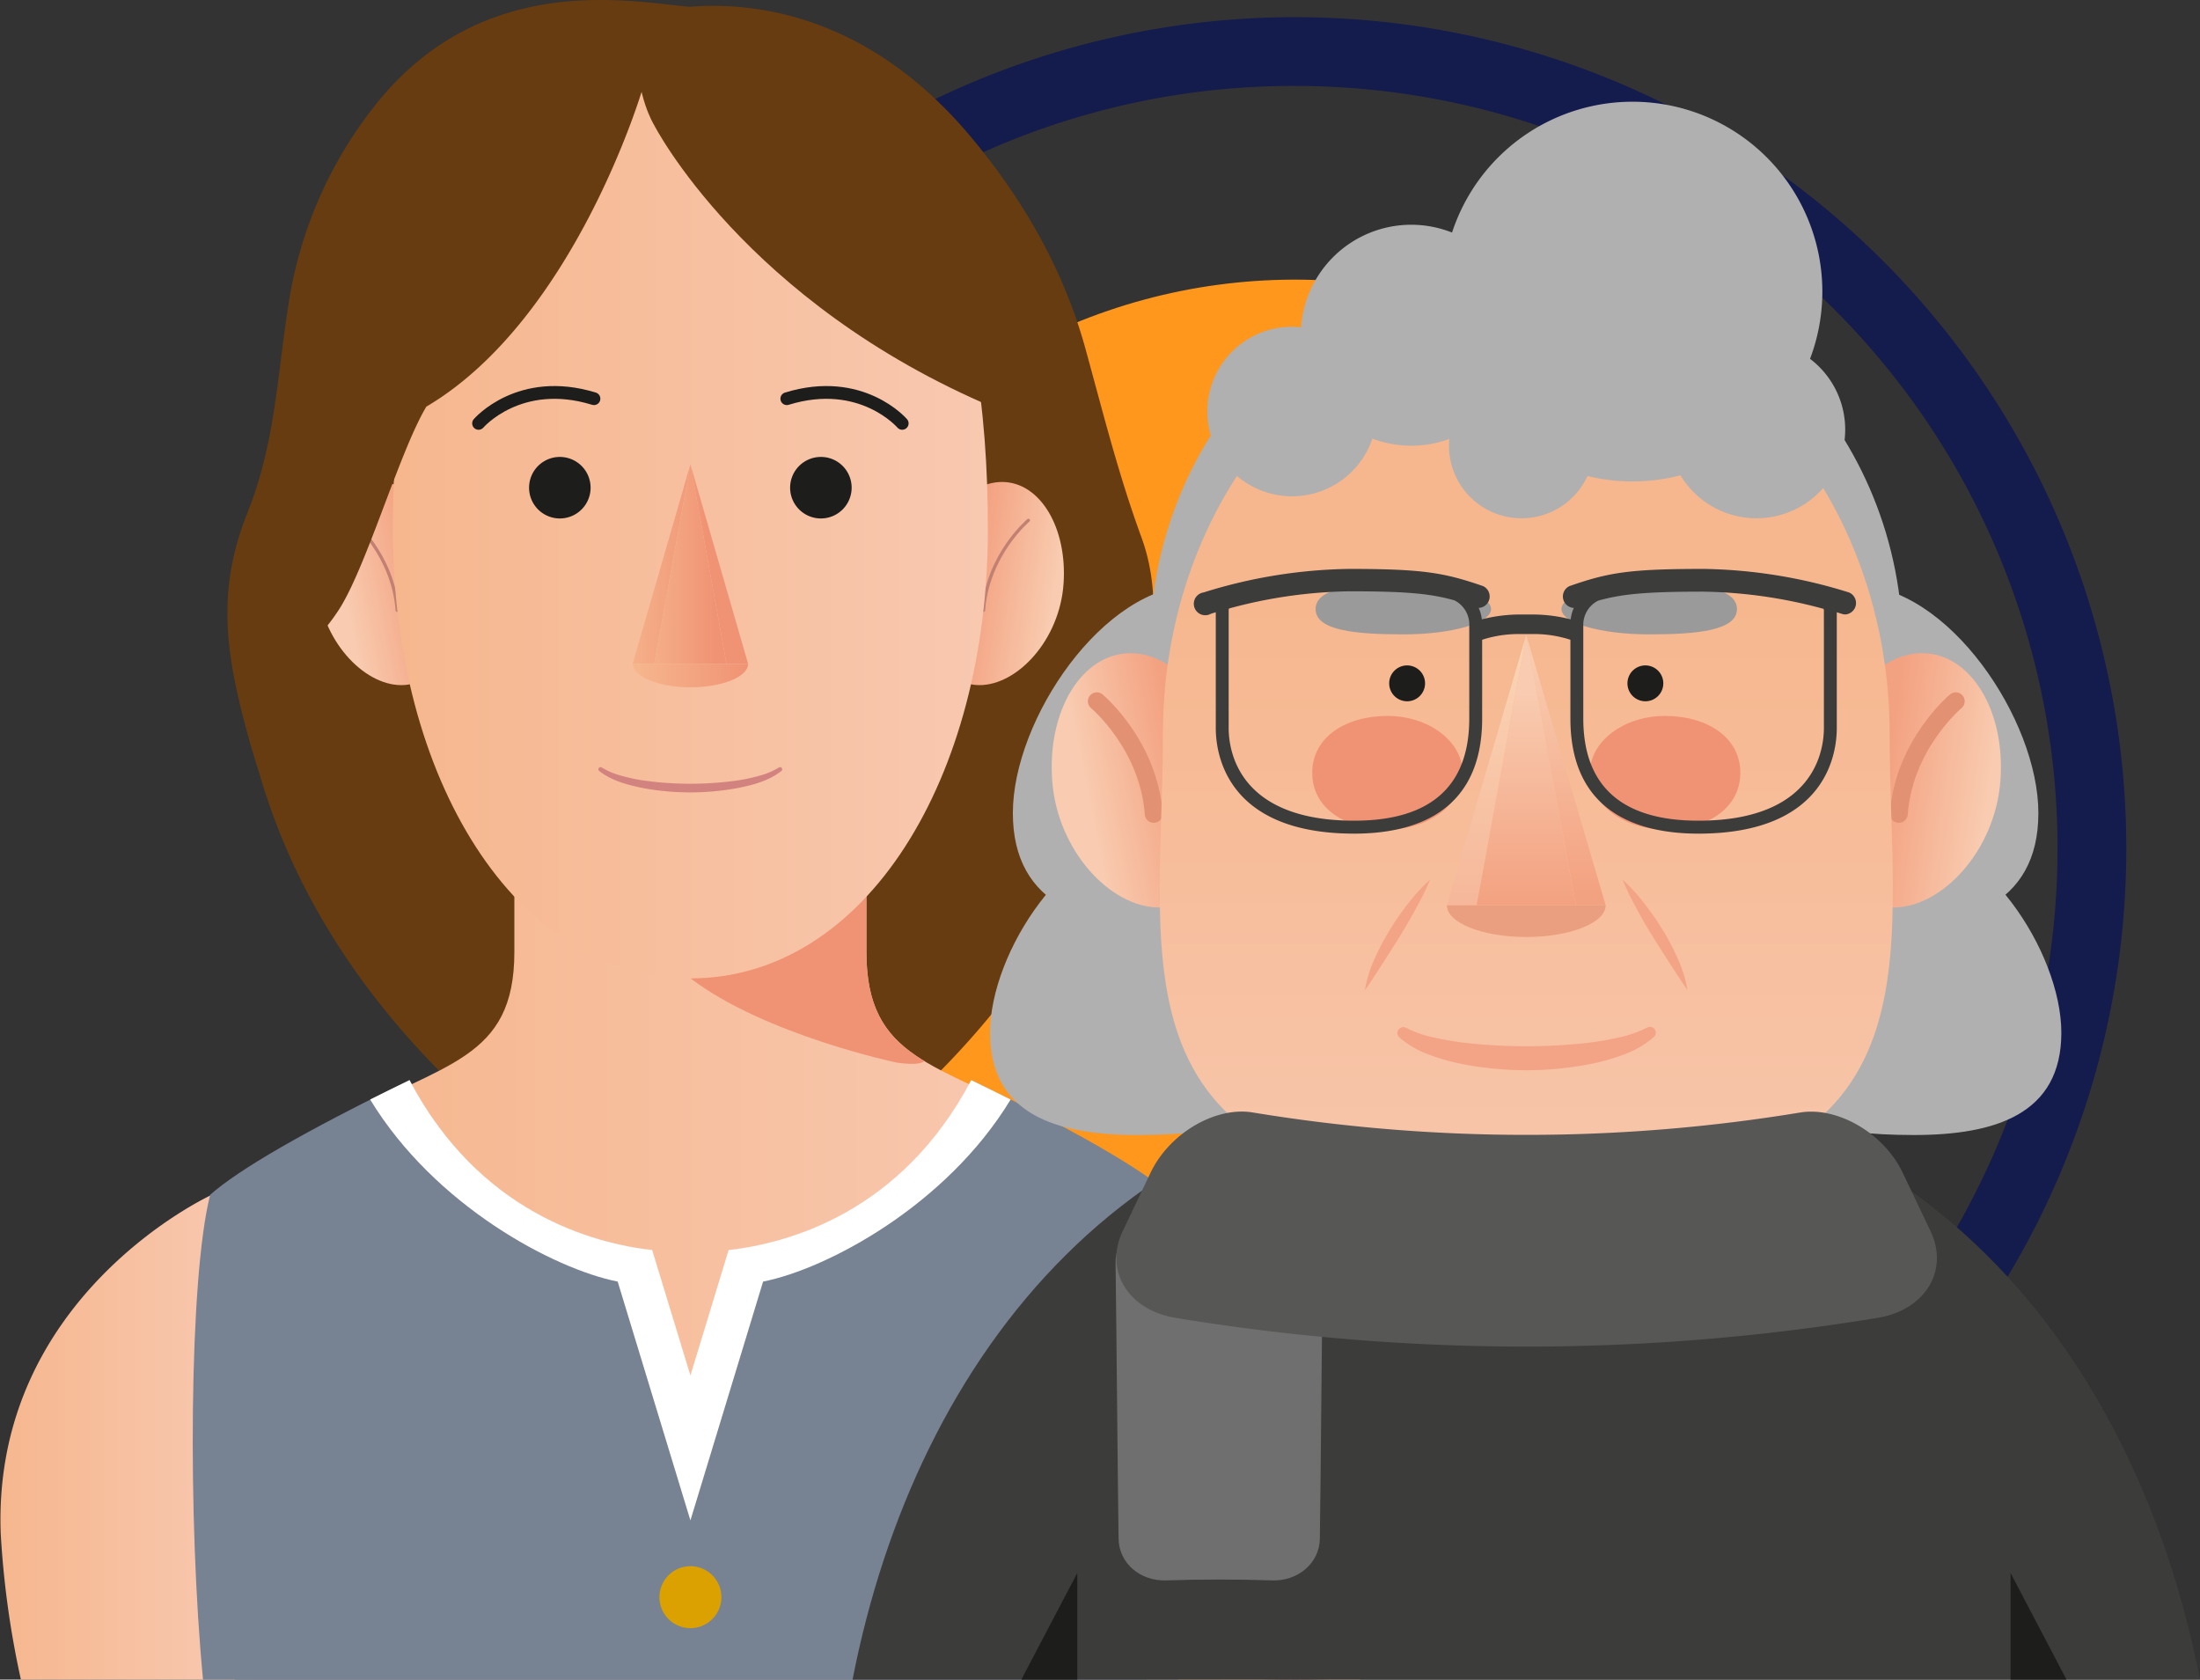 <svg xmlns="http://www.w3.org/2000/svg" xmlns:xlink="http://www.w3.org/1999/xlink" viewBox="0 0 384.13 293.25"><rect x="0" y="0" width="384.13" height="293.25" fill="#333333" stroke="none"/><defs><style>.cls-1,.cls-11,.cls-23,.cls-28{fill:none;}.cls-2{fill:#ff971c;}.cls-3{fill:#141b4d;}.cls-4{fill:#683c11;}.cls-5{fill:url(#linear-gradient);}.cls-6{fill:url(#linear-gradient-2);}.cls-7{clip-path:url(#clip-path);}.cls-8{fill:#f09374;}.cls-9{fill:url(#Degradado_sin_nombre_1);}.cls-10{fill:url(#Degradado_sin_nombre_1-2);}.cls-11{stroke:#c18072;stroke-width:0.56px;}.cls-11,.cls-23,.cls-28{stroke-linecap:round;}.cls-11,.cls-28{stroke-miterlimit:10;}.cls-12{fill:url(#Degradado_sin_nombre_66);}.cls-13{fill:url(#Degradado_sin_nombre_70);}.cls-14{fill:url(#Degradado_sin_nombre_70-2);}.cls-15{fill:url(#Degradado_sin_nombre_70-3);}.cls-16{fill:url(#Degradado_sin_nombre_70-4);}.cls-17{fill:#d28380;}.cls-18{fill:url(#linear-gradient-3);}.cls-19{fill:#778293;}.cls-20{fill:#fff;}.cls-21{fill:#daa100;}.cls-22{fill:#1d1d1b;}.cls-23{stroke:#1d1d1b;stroke-linejoin:round;stroke-width:2.23px;}.cls-24{fill:#3c3c3b;}.cls-25{fill:#b0b0b0;}.cls-26{fill:url(#Degradado_sin_nombre_1-3);}.cls-27{fill:url(#linear-gradient-4);}.cls-28{stroke:#e29172;stroke-width:3.12px;}.cls-29{fill:url(#linear-gradient-5);}.cls-30{fill:url(#Degradado_sin_nombre_2);}.cls-31{fill:url(#Degradado_sin_nombre_1-4);}.cls-32{fill:#ea9f81;}.cls-33{fill:url(#Degradado_sin_nombre_1-5);}.cls-34{fill:#f3a486;}.cls-35{fill:#9b9a9a;}.cls-36{fill:#706f6f;}.cls-37{fill:#575756;}</style><linearGradient id="linear-gradient" x1="200.14" y1="250.93" x2="241.09" y2="250.93" gradientUnits="userSpaceOnUse"><stop offset="0" stop-color="#f6b78e"/><stop offset="1" stop-color="#f8c8b0"/></linearGradient><linearGradient id="linear-gradient-2" x1="59.08" y1="193.9" x2="182.01" y2="193.9" xlink:href="#linear-gradient"/><clipPath id="clip-path"><path class="cls-1" d="M151.28,166.21V153H93.63s19.73,72.56,68.88,32.93C155.44,181.9,151.28,177.18,151.28,166.21Z"/></clipPath><linearGradient id="Degradado_sin_nombre_1" x1="59.82" y1="103.54" x2="72.85" y2="100.93" gradientUnits="userSpaceOnUse"><stop offset="0" stop-color="#f9ccb1"/><stop offset="1" stop-color="#f3a281"/></linearGradient><linearGradient id="Degradado_sin_nombre_1-2" x1="184.39" y1="103.63" x2="169.95" y2="101.42" xlink:href="#Degradado_sin_nombre_1"/><linearGradient id="Degradado_sin_nombre_66" x1="68.6" y1="92.46" x2="172.49" y2="92.46" xlink:href="#linear-gradient"/><linearGradient id="Degradado_sin_nombre_70" x1="107.59" y1="98.47" x2="123.28" y2="98.47" gradientUnits="userSpaceOnUse"><stop offset="0" stop-color="#f6b78e"/><stop offset="1" stop-color="#f09374"/></linearGradient><linearGradient id="Degradado_sin_nombre_70-2" x1="107.61" y1="98.47" x2="123.28" y2="98.47" xlink:href="#Degradado_sin_nombre_70"/><linearGradient id="Degradado_sin_nombre_70-3" x1="110.47" y1="117.93" x2="130.62" y2="117.93" xlink:href="#Degradado_sin_nombre_70"/><linearGradient id="Degradado_sin_nombre_70-4" x1="110.9" y1="98.47" x2="124.82" y2="98.47" xlink:href="#Degradado_sin_nombre_70"/><linearGradient id="linear-gradient-3" x1="0" y1="250.93" x2="40.95" y2="250.93" xlink:href="#linear-gradient"/><linearGradient id="Degradado_sin_nombre_1-3" x1="189.35" y1="138.35" x2="205.89" y2="135.04" xlink:href="#Degradado_sin_nombre_1"/><linearGradient id="linear-gradient-4" x1="347.61" y1="138.46" x2="329.28" y2="135.66" xlink:href="#Degradado_sin_nombre_1"/><linearGradient id="linear-gradient-5" x1="266.49" y1="104.29" x2="266.49" y2="225.33" xlink:href="#linear-gradient"/><linearGradient id="Degradado_sin_nombre_2" x1="259.56" y1="113.02" x2="259.56" y2="158.64" gradientUnits="userSpaceOnUse"><stop offset="0" stop-color="#fad5b5"/><stop offset="0.99" stop-color="#f6b79a"/></linearGradient><linearGradient id="Degradado_sin_nombre_1-4" x1="273.43" y1="114.28" x2="273.43" y2="155.81" xlink:href="#Degradado_sin_nombre_1"/><linearGradient id="Degradado_sin_nombre_1-5" x1="266.49" y1="120.14" x2="266.49" y2="157.69" xlink:href="#Degradado_sin_nombre_1"/></defs><title>Recurso 8</title><g id="Capa_2" data-name="Capa 2"><g id="Capa_1-2" data-name="Capa 1"><circle class="cls-2" cx="226.11" cy="149.71" r="100.89" transform="translate(-0.65 0.99) rotate(-0.25)"/><path class="cls-3" d="M226.11,15a133.15,133.15,0,0,1,94.15,227.3A133.15,133.15,0,1,1,132,54a132.28,132.28,0,0,1,94.15-39m0-12A145.15,145.15,0,1,0,371.26,148.11,145.16,145.16,0,0,0,226.11,3Z"/><path class="cls-4" d="M200.26,96.89c-.26-1-.57-2-.93-3-4.06-11.06-6.71-21.78-9.82-33.06-3.78-13.7-10.83-25.94-19.9-36.82C150.8,1.46,130,.43,120.46,1.19,110.88.43,85.18-5.26,66.38,17.3A73.69,73.69,0,0,0,50.29,53.72C48.34,66.24,48,77.55,43.2,89.54c-5.1,12.75-4,23.22-.6,36.26q1.29,4.94,2.86,9.78c0,.12,0,.23.09.35,16.85,56.6,74.91,82.59,74.91,82.59s55.16-24.7,73.55-78.37C198.45,127.08,203.84,110.74,200.26,96.89Z"/><path class="cls-5" d="M200.14,293.25h37.3a162.64,162.64,0,0,0,3.61-25.43c1.59-41.68-36.88-59.22-36.88-59.22C205.89,219.61,203,257.78,200.14,293.25Z"/><path class="cls-6" d="M151.28,166.21V147.27H89.81v18.94c0,18.94-12.39,19.24-30.73,29.47,32.16,48.4,61.47,44.79,61.47,44.79s29.29,3.61,61.46-44.79C163.67,185.45,151.28,185.15,151.28,166.21Z"/><g class="cls-7"><path class="cls-8" d="M156.57,185.53s-23-4.82-36-14.71C140.87,165.09,152.4,153,152.4,153s-3.42,19.1,3.95,25.07S163.64,186.54,156.57,185.53Z"/></g><path class="cls-9" d="M79.44,101.83c.71,9.8-2.73,17.79-9.37,17.79s-14-7.89-14.68-17.69,4.1-17.75,10.74-17.78S78.73,92,79.44,101.83Z"/><path class="cls-10" d="M161.64,101.83c-.7,9.8,2.74,17.79,9.38,17.79s14-7.89,14.68-17.69S181.6,84.18,175,84.15,162.36,92,161.64,101.83Z"/><path class="cls-11" d="M61.53,90.85s7.12,6,7.82,15.71"/><path class="cls-11" d="M179.56,90.85s-7.13,6-7.83,15.71"/><path class="cls-12" d="M172.49,92.46c0,43.28-21.31,78.36-51.94,78.36S68.6,135.74,68.6,92.46s11.62-78.37,52-78.37S172.49,49.18,172.49,92.46Z"/><polygon class="cls-13" points="120.55 81.06 110.47 115.88 114.24 115.88 120.55 81.06"/><polygon class="cls-14" points="120.55 81.06 130.62 115.88 126.85 115.88 120.55 81.06"/><path class="cls-15" d="M120.55,120c5.56,0,10.07-1.84,10.07-4.1H110.47C110.47,118.14,115,120,120.55,120Z"/><polygon class="cls-16" points="120.55 81.06 114.24 115.88 126.85 115.88 120.55 81.06"/><path class="cls-17" d="M105.08,134a12.68,12.68,0,0,0,3.6,1.49,30.18,30.18,0,0,0,3.89.81,59.09,59.09,0,0,0,15.94,0,30,30,0,0,0,3.9-.81A12.77,12.77,0,0,0,136,134l0,0a.38.38,0,0,1,.52.12.37.37,0,0,1-.09.49c-2.27,1.78-5,2.45-7.71,3a45.75,45.75,0,0,1-16.39,0c-2.67-.56-5.45-1.23-7.71-3a.38.38,0,0,1-.06-.53.37.37,0,0,1,.49-.08Z"/><path class="cls-18" d="M3.65,293.25H41c-2.86-35.47-5.74-73.64-4-84.65,0,0-38.48,17.54-36.87,59.22A160.15,160.15,0,0,0,3.65,293.25Z"/><path class="cls-19" d="M205.67,293.25c2.66-27.6,2.45-70.1-1.25-84.65-5.11-4.51-16.53-11.12-34.78-20-12.07,23.1-31.67,28.49-42.08,29.67l-7,23.19-7-23.19c-10.4-1.18-30-6.57-42.08-29.67-18.24,8.9-29.68,15.51-34.78,20-3.71,14.55-3.91,57-1.25,84.65Z"/><path class="cls-20" d="M169.58,188.58c-12.15,23.1-31.89,28.49-42.36,29.67l-6.67,21.91-6.68-21.91c-10.47-1.18-30.21-6.57-42.36-29.67-2.42,1.17-4.7,2.3-6.88,3.39,11.25,18.53,32.09,29.59,43.22,31.79l12.7,41.7,12.69-41.7c11.13-2.2,32-13.26,43.22-31.79C174.28,190.88,172,189.75,169.58,188.58Z"/><path class="cls-21" d="M115.14,278.87a5.41,5.41,0,1,1,5.41,5.4A5.41,5.41,0,0,1,115.14,278.87Z"/><path class="cls-4" d="M112.13,15.69S100.29,55.74,74.44,71c-4.71,7.86-10.52,28.25-15.36,35.59s-8.45,7.74-8.45,7.74-3-21.22,7.42-45.78S71.67,24.11,84.9,15.29a40.36,40.36,0,0,1,26.26-6.81Z"/><path class="cls-4" d="M114.17,21.76s15.78,31,59.49,49.46c0-18.91-7-40.23-20-50.78S129.8,5.49,111.16,8.57C111.16,16.92,114.17,21.76,114.17,21.76Z"/><path class="cls-22" d="M103.12,85.14a5.37,5.37,0,1,1-5.37-5.36A5.37,5.37,0,0,1,103.12,85.14Z"/><path class="cls-22" d="M148.7,85.14a5.37,5.37,0,1,1-5.37-5.36A5.36,5.36,0,0,1,148.7,85.14Z"/><path class="cls-23" d="M83.56,73.92s7.12-8.32,20.15-4.31"/><path class="cls-23" d="M157.53,73.92s-7.12-8.32-20.15-4.31"/><path class="cls-24" d="M384.13,293.25c-11.14-56.91-49-105.61-117.64-105.61S160,236.34,148.86,293.25Z"/><path class="cls-25" d="M297,132.92c0,16.26-6.31,29.45,29.45,29.45,16.27,0,29.46-4.15,29.46-20.42s-15.77-39.78-32-39.78S297,116.65,297,132.92Z"/><path class="cls-25" d="M308.43,172.42c0,14.22-5.51,25.75,25.74,25.75,14.22,0,25.75-3.63,25.75-17.85s-13.78-34.77-28-34.77S308.43,158.2,308.43,172.42Z"/><path class="cls-25" d="M235.77,132.92c0,16.26,6.3,29.45-29.46,29.45-16.27,0-29.46-4.15-29.46-20.42s15.78-39.78,32-39.78S235.77,116.65,235.77,132.92Z"/><path class="cls-25" d="M224.36,172.42c0,14.22,5.51,25.75-25.75,25.75-14.22,0-25.74-3.63-25.74-17.85s13.78-34.77,28-34.77S224.36,158.2,224.36,172.42Z"/><path class="cls-25" d="M332.24,113.3c0,37.68-29.44,68.24-65.74,68.24S200.75,151,200.75,113.3s29.44-68.25,65.75-68.25S332.24,75.61,332.24,113.3Z"/><path class="cls-26" d="M214.27,136.19c.9,12.26-3.47,22.25-11.91,22.25s-17.74-9.88-18.64-22.14,5.2-22.22,13.64-22.25S213.36,123.93,214.27,136.19Z"/><path class="cls-27" d="M318.72,136.19c-.9,12.26,3.48,22.25,11.91,22.25s17.74-9.88,18.65-22.14-5.21-22.22-13.64-22.25S319.63,123.93,318.72,136.19Z"/><path class="cls-28" d="M191.51,122.44s9.05,7.54,9.94,19.66"/><path class="cls-28" d="M341.48,122.44s-9.05,7.54-9.94,19.66"/><path class="cls-29" d="M329.94,128.16c0,41.13,10.88,80.16-63.44,80.16s-63.45-39-63.45-80.16,28.41-74.47,63.45-74.47S329.94,87,329.94,128.16Z"/><polygon class="cls-30" points="266.49 110.87 252.63 158.06 257.83 158.06 266.49 110.87"/><polygon class="cls-31" points="266.49 110.87 280.36 158.06 275.16 158.06 266.49 110.87"/><path class="cls-32" d="M266.49,163.6c7.66,0,13.87-2.48,13.87-5.54H252.63C252.63,161.12,258.84,163.6,266.49,163.6Z"/><polygon class="cls-33" points="266.49 110.87 257.83 158.06 275.16 158.06 266.49 110.87"/><path class="cls-34" d="M245.52,179.45a18.87,18.87,0,0,0,4.89,1.7,51.51,51.51,0,0,0,5.28.91,96,96,0,0,0,21.61,0,48.92,48.92,0,0,0,5.28-.91,19.45,19.45,0,0,0,4.87-1.68l.05,0a1,1,0,0,1,1.18,1.66,16.48,16.48,0,0,1-5.19,3,35,35,0,0,1-5.58,1.6,58.22,58.22,0,0,1-22.83,0,36.08,36.08,0,0,1-5.58-1.6,16.47,16.47,0,0,1-5.17-3,1,1,0,0,1-.07-1.46A1.05,1.05,0,0,1,245.52,179.45Z"/><path class="cls-8" d="M255.38,134.93c0,5.47-5.88,9.9-13.13,9.9s-13.13-3.65-13.13-9.9S235,125,242.25,125,255.38,129.46,255.38,134.93Z"/><path class="cls-8" d="M277.61,134.93c0,5.47,5.87,9.9,13.13,9.9s13.13-3.65,13.13-9.9S298,125,290.74,125,277.61,129.46,277.61,134.93Z"/><path class="cls-35" d="M272.64,106.34c0-2.45,6.86-4.43,15.32-4.43s15.32.7,15.32,4.43-6.86,4.42-15.32,4.42S272.64,108.78,272.64,106.34Z"/><path class="cls-35" d="M260.35,106.34c0-2.45-6.86-4.43-15.32-4.43s-15.32.7-15.32,4.43,6.86,4.42,15.32,4.42S260.35,108.78,260.35,106.34Z"/><path class="cls-24" d="M322.84,103.44a88.84,88.84,0,0,0-25.38-4.11c-12.95,0-16.63.63-23.42,3a2,2,0,0,0,.76,3.81,6.45,6.45,0,0,0-.55,2,26.65,26.65,0,0,0-6.55-.85h-2.42a26.75,26.75,0,0,0-6.55.85,6.17,6.17,0,0,0-.55-2,2,2,0,0,0,.77-3.81c-6.79-2.34-10.47-3-23.42-3a88.76,88.76,0,0,0-25.38,4.11,2,2,0,1,0,1.26,3.73s.32-.11.87-.27v20.24c0,4.32,1.74,18.41,24.17,18.41,10.19,0,22.34-3.48,22.34-20.1V111.7a20.6,20.6,0,0,1,6.49-1h2.42a20.66,20.66,0,0,1,6.5,1v13.75c0,16.62,12.15,20.1,22.34,20.1,22.43,0,24.17-14.09,24.17-18.41V106.9l.87.27a2,2,0,0,0,.63.11,2,2,0,0,0,.63-3.84Zm-66.3,22c0,11.85-6.76,17.85-20.09,17.85-20.34,0-21.92-12.37-21.92-16.16V106.48a.55.55,0,0,1,.07-.24,84.07,84.07,0,0,1,20.93-3c10.14,0,14.24.41,18.4,1.57a4.72,4.72,0,0,1,2.61,4Zm61.92,1.69c0,3.79-1.58,16.16-21.92,16.16-13.33,0-20.09-6-20.09-17.85V108.87a4.73,4.73,0,0,1,2.6-4c4.17-1.16,8.27-1.57,18.41-1.57a84.07,84.07,0,0,1,20.93,3,.55.55,0,0,1,.07.24Z"/><path class="cls-22" d="M248.82,119.31a3.13,3.13,0,1,1-3.12-3.13A3.13,3.13,0,0,1,248.82,119.31Z"/><path class="cls-22" d="M290.42,119.31a3.13,3.13,0,1,1-3.12-3.13A3.13,3.13,0,0,1,290.42,119.31Z"/><path class="cls-25" d="M318.19,50.9a33.15,33.15,0,1,1-33.14-33.14A33.15,33.15,0,0,1,318.19,50.9Z"/><path class="cls-25" d="M253,77.82a12.67,12.67,0,1,1,12.66,12.67A12.66,12.66,0,0,1,253,77.82Z"/><path class="cls-25" d="M227.12,58.53A19.29,19.29,0,1,1,246.4,77.82,19.29,19.29,0,0,1,227.12,58.53Z"/><path class="cls-25" d="M240.4,71.85a14.8,14.8,0,1,1-14.8-14.8A14.8,14.8,0,0,1,240.4,71.85Z"/><path class="cls-25" d="M291.2,75a15.49,15.49,0,1,1,15.49,15.49A15.49,15.49,0,0,1,291.2,75Z"/><path class="cls-36" d="M230.45,268.69c-.07,4.2-3.8,7.39-8.3,7.24q-9.27-.3-18.55,0c-4.5.15-8.22-3-8.29-7.24-.18-12.17-.35-36.05-.53-48.22-.06-4.2,3.72-7.9,8.43-8.05,6.44-.22,12.9-.22,19.34,0,4.7.15,8.49,3.85,8.42,8.05C230.8,232.64,230.63,256.52,230.45,268.69Z"/><path class="cls-37" d="M337,214.79c3.39,6.84-.7,13.91-9.14,15.3a377,377,0,0,1-122.61,0c-8.44-1.39-12.53-8.46-9.14-15.3L201,204.53c3.4-6.85,11.35-11.35,17.72-10.3a294.19,294.19,0,0,0,95.67,0c6.37-1,14.32,3.45,17.72,10.3Z"/><path class="cls-34" d="M249.72,153.55a52.24,52.24,0,0,1-2.5,5.09q-1.35,2.46-2.8,4.85c-1,1.59-2,3.15-3,4.72s-2,3.12-3.11,4.71a21.55,21.55,0,0,1,1.68-5.47,42.2,42.2,0,0,1,2.62-5,48.22,48.22,0,0,1,3.22-4.66A31.74,31.74,0,0,1,249.72,153.55Z"/><path class="cls-34" d="M283.28,153.55a32.36,32.36,0,0,1,3.84,4.2,49.48,49.48,0,0,1,3.22,4.66,40.78,40.78,0,0,1,2.62,5,21.55,21.55,0,0,1,1.68,5.47c-1.08-1.59-2.1-3.14-3.11-4.71s-2-3.13-3-4.72-1.9-3.21-2.8-4.85A50,50,0,0,1,283.28,153.55Z"/><polygon class="cls-22" points="360.82 293.25 351.05 293.25 351.05 274.63 360.82 293.25"/><polygon class="cls-22" points="178.33 293.25 188.1 293.25 188.1 274.63 178.33 293.25"/></g></g></svg>